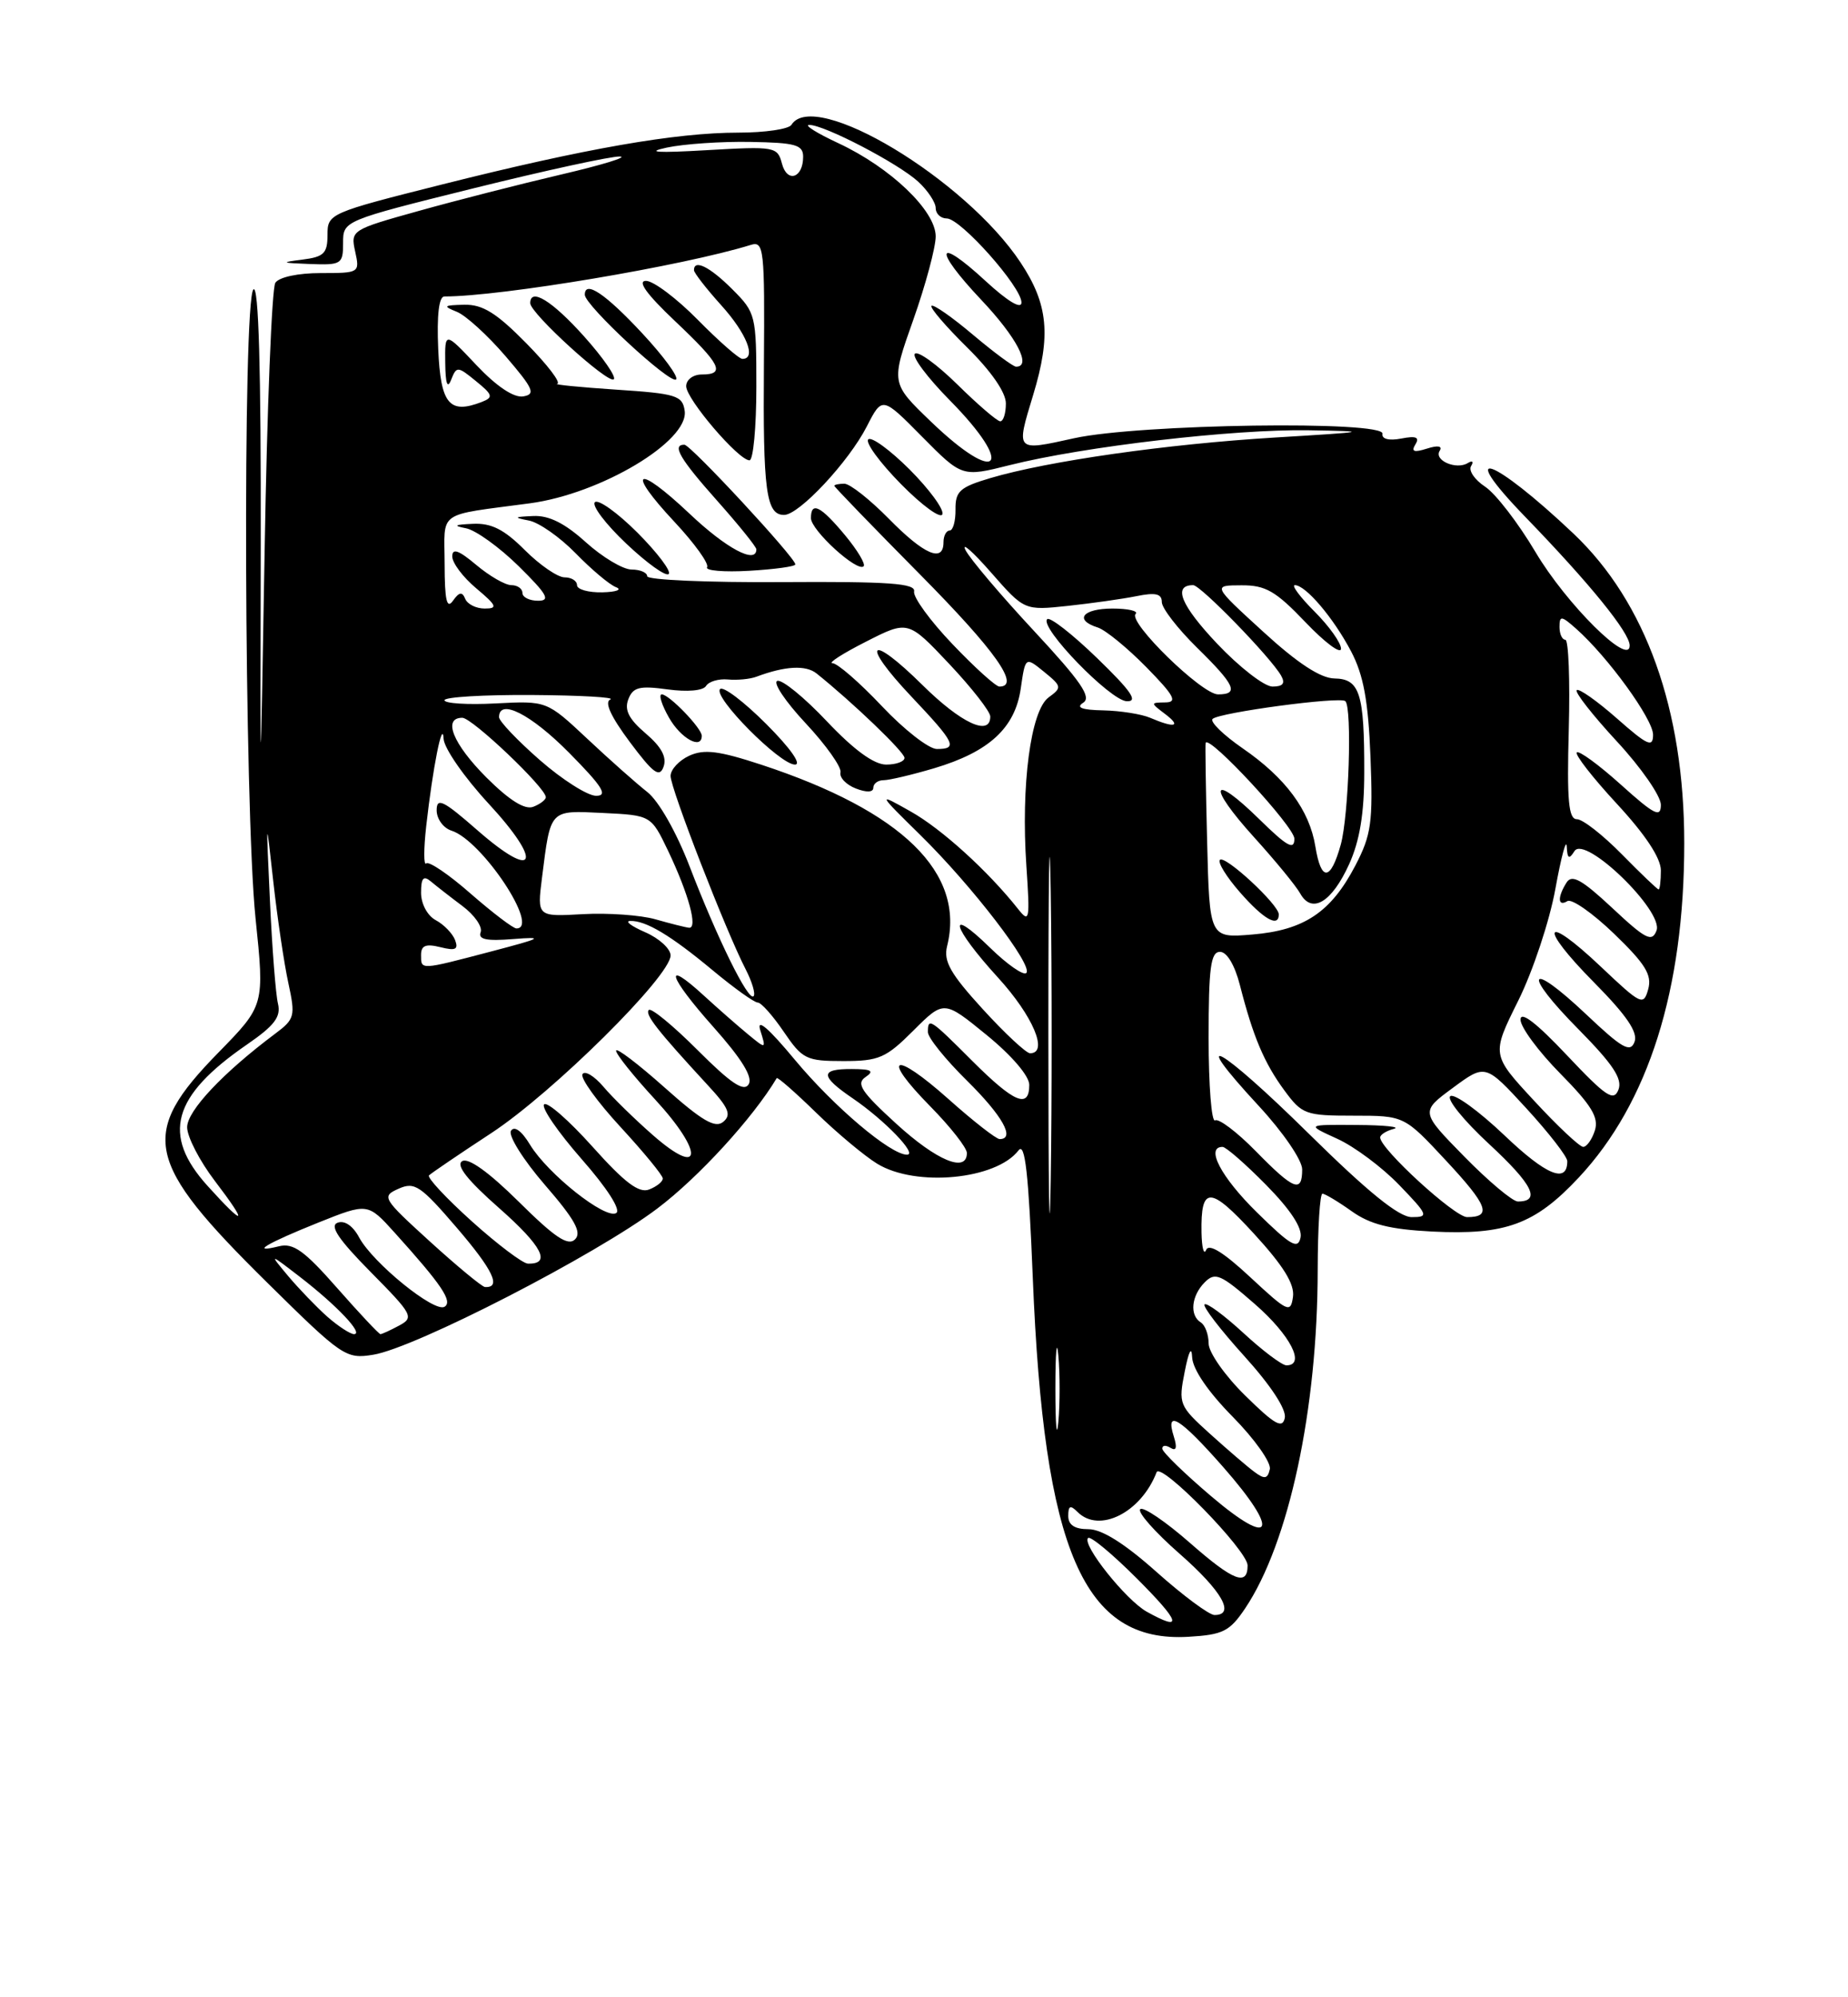 <?xml version="1.0" encoding="UTF-8" standalone="no"?>
<!DOCTYPE svg PUBLIC "-//W3C//DTD SVG 1.1//EN" "http://www.w3.org/Graphics/SVG/1.1/DTD/svg11.dtd" >
<svg xmlns="http://www.w3.org/2000/svg" xmlns:xlink="http://www.w3.org/1999/xlink" version="1.1" viewBox="0 0 237 256">
 <g >
 <path fill="currentColor"
d=" M 159.68 206.16 C 165.30 197.79 168.98 180.64 168.99 162.75 C 169.00 157.39 169.27 153.00 169.60 153.00 C 169.92 153.00 171.61 154.01 173.34 155.24 C 175.72 156.94 178.24 157.57 183.66 157.85 C 193.08 158.32 196.85 156.94 202.47 150.93 C 211.42 141.36 216.00 126.85 216.00 108.07 C 216.00 90.96 211.08 77.20 201.81 68.41 C 191.43 58.58 186.52 56.86 195.61 66.25 C 203.89 74.80 209.00 81.09 209.00 82.74 C 209.00 85.49 200.87 77.42 196.91 70.74 C 194.70 67.02 191.80 63.26 190.46 62.38 C 189.12 61.50 188.31 60.31 188.66 59.74 C 189.02 59.16 188.83 58.99 188.24 59.35 C 186.77 60.26 183.87 59.01 184.63 57.79 C 185.02 57.16 184.41 57.05 183.00 57.50 C 181.33 58.03 180.95 57.89 181.52 56.96 C 182.09 56.04 181.61 55.84 179.70 56.21 C 178.12 56.51 177.18 56.27 177.30 55.60 C 177.61 53.88 146.07 54.34 137.75 56.17 C 130.19 57.84 130.28 57.93 132.51 50.59 C 134.81 43.01 134.43 38.99 130.90 33.67 C 123.81 22.95 104.41 11.30 101.50 16.00 C 101.16 16.55 98.10 17.00 94.69 17.00 C 86.66 17.00 75.04 19.03 56.75 23.63 C 42.20 27.29 42.00 27.38 42.00 30.11 C 42.00 32.48 41.54 32.93 38.75 33.28 C 35.93 33.63 36.07 33.70 39.75 33.84 C 43.79 33.99 44.00 33.86 44.00 31.14 C 44.00 28.29 44.00 28.29 60.75 24.13 C 69.96 21.85 78.40 20.01 79.50 20.06 C 80.60 20.11 77.22 21.14 72.00 22.36 C 66.78 23.58 58.55 25.68 53.72 27.03 C 45.06 29.44 44.95 29.51 45.55 32.24 C 46.15 34.97 46.10 35.00 41.14 35.00 C 38.22 35.00 35.78 35.52 35.31 36.25 C 34.86 36.94 34.25 52.35 33.94 70.50 C 33.37 103.50 33.37 103.50 33.44 69.80 C 33.48 47.33 33.17 36.43 32.50 37.10 C 31.10 38.51 31.32 103.60 32.77 117.68 C 33.93 128.86 33.93 128.86 28.01 134.91 C 17.78 145.36 18.52 148.86 34.23 164.36 C 43.90 173.90 44.35 174.21 47.86 173.64 C 53.23 172.78 76.46 160.83 84.31 154.89 C 89.59 150.91 96.56 143.29 99.61 138.19 C 99.71 138.01 101.98 140.00 104.65 142.60 C 107.32 145.20 110.85 148.15 112.50 149.16 C 117.44 152.18 127.75 151.20 130.62 147.45 C 131.46 146.34 131.91 150.35 132.45 163.74 C 133.87 198.87 138.95 210.59 152.43 209.79 C 156.84 209.53 157.70 209.10 159.68 206.16 Z  M 147.09 206.59 C 144.41 205.11 138.71 197.96 139.54 197.13 C 139.83 196.83 142.64 199.16 145.78 202.30 C 151.41 207.93 151.79 209.20 147.09 206.59 Z  M 148.34 201.50 C 144.24 197.84 141.31 196.00 139.59 196.00 C 137.82 196.00 137.00 195.46 137.00 194.30 C 137.00 192.98 137.27 192.87 138.20 193.80 C 140.97 196.57 146.34 193.87 148.33 188.70 C 148.86 187.33 160.00 198.73 160.00 200.65 C 160.00 203.34 158.18 202.64 152.67 197.81 C 149.50 195.03 146.60 193.06 146.23 193.44 C 145.85 193.81 148.12 196.38 151.27 199.14 C 156.72 203.92 158.48 207.01 155.75 207.00 C 155.06 206.99 151.73 204.52 148.34 201.50 Z  M 155.31 191.76 C 151.91 188.87 149.10 186.14 149.06 185.69 C 149.03 185.25 149.50 185.19 150.11 185.57 C 150.85 186.03 150.99 185.56 150.54 184.13 C 149.40 180.55 151.31 181.72 156.85 188.01 C 164.20 196.37 163.31 198.56 155.31 191.76 Z  M 160.89 188.67 C 160.00 188.02 157.43 185.81 155.18 183.78 C 151.21 180.19 151.11 179.96 151.94 175.79 C 152.45 173.18 152.82 172.47 152.89 173.97 C 152.96 175.50 154.93 178.39 158.10 181.60 C 160.90 184.44 163.04 187.46 162.85 188.31 C 162.57 189.56 162.18 189.63 160.89 188.67 Z  M 135.35 178.00 C 135.35 173.32 135.52 171.41 135.73 173.75 C 135.94 176.09 135.94 179.91 135.73 182.25 C 135.52 184.59 135.35 182.68 135.35 178.00 Z  M 159.70 178.88 C 157.10 176.33 155.00 173.34 155.00 172.19 C 155.00 171.05 154.55 169.84 154.00 169.50 C 152.53 168.59 152.78 166.08 154.51 164.35 C 155.85 163.01 156.55 163.32 160.96 167.17 C 165.50 171.14 167.48 175.00 164.98 175.00 C 164.42 175.00 161.93 173.13 159.46 170.85 C 156.98 168.57 154.74 166.92 154.48 167.19 C 154.22 167.45 156.51 170.43 159.58 173.82 C 163.00 177.60 165.00 180.66 164.77 181.74 C 164.47 183.16 163.48 182.60 159.70 178.88 Z  M 41.96 168.75 C 40.57 167.51 38.32 165.17 36.96 163.56 C 34.50 160.61 34.50 160.61 38.50 163.69 C 43.21 167.33 46.69 171.00 45.40 171.00 C 44.91 170.99 43.36 169.98 41.96 168.75 Z  M 43.24 165.09 C 39.03 160.30 37.61 159.28 35.77 159.74 C 32.00 160.67 34.13 159.39 40.83 156.70 C 47.16 154.17 47.16 154.17 50.62 158.00 C 56.64 164.67 58.10 166.82 57.01 167.49 C 55.72 168.29 47.81 161.87 46.06 158.61 C 45.26 157.11 44.18 156.38 43.29 156.72 C 42.24 157.12 43.41 158.86 47.54 163.04 C 52.93 168.49 53.13 168.86 51.19 169.90 C 50.06 170.51 48.98 171.00 48.79 171.00 C 48.60 171.00 46.10 168.34 43.24 165.09 Z  M 134.45 132.50 C 134.45 112.15 134.59 103.97 134.75 114.32 C 134.91 124.66 134.91 141.31 134.75 151.32 C 134.59 161.32 134.45 152.85 134.45 132.50 Z  M 160.35 163.71 C 156.92 160.51 155.02 159.34 154.68 160.21 C 154.39 160.92 154.13 159.93 154.09 158.00 C 153.98 151.95 155.18 151.98 160.82 158.13 C 164.61 162.26 166.05 164.60 165.82 166.22 C 165.52 168.35 165.16 168.18 160.35 163.71 Z  M 55.16 159.15 C 49.04 153.58 48.90 153.35 51.12 152.36 C 53.18 151.44 53.94 151.96 58.62 157.41 C 63.25 162.81 64.33 165.09 62.19 164.96 C 61.81 164.93 58.65 162.32 55.16 159.15 Z  M 60.51 156.54 C 57.21 153.57 54.74 150.92 55.02 150.65 C 55.30 150.37 58.89 147.93 63.01 145.23 C 70.92 140.04 86.00 125.11 86.00 122.46 C 86.00 121.61 84.54 120.27 82.75 119.49 C 80.96 118.71 80.09 118.06 80.82 118.04 C 82.83 117.98 86.01 119.88 91.44 124.40 C 94.15 126.65 96.73 128.50 97.18 128.50 C 97.62 128.50 99.12 130.19 100.52 132.25 C 102.91 135.76 103.40 136.00 108.15 136.00 C 112.73 136.00 113.62 135.61 117.14 132.09 C 121.05 128.19 121.05 128.19 126.52 132.65 C 129.75 135.28 132.00 137.91 132.00 139.05 C 132.00 142.16 130.07 141.35 124.71 136.00 C 119.27 130.56 119.00 130.38 119.00 132.29 C 119.00 133.00 121.25 135.79 124.00 138.50 C 128.56 143.00 130.25 146.00 128.20 146.00 C 127.76 146.00 124.81 143.70 121.65 140.88 C 114.59 134.59 112.87 135.27 119.31 141.81 C 121.89 144.43 124.00 147.12 124.00 147.78 C 124.00 150.38 120.14 148.78 114.94 144.03 C 110.46 139.94 109.76 138.89 111.00 138.05 C 112.17 137.26 111.77 137.03 109.25 137.02 C 105.13 137.00 105.16 137.92 109.36 140.78 C 113.44 143.56 117.73 148.00 116.32 148.00 C 114.21 148.00 106.97 141.88 101.94 135.84 C 98.56 131.77 97.00 130.43 97.50 132.04 C 98.27 134.50 98.27 134.50 95.88 132.53 C 94.57 131.45 92.04 129.23 90.26 127.60 C 84.98 122.76 85.69 125.12 91.47 131.61 C 95.13 135.72 96.58 138.07 96.01 138.98 C 95.40 139.98 93.73 138.86 89.48 134.61 C 86.34 131.47 83.52 129.15 83.21 129.45 C 82.67 130.00 84.30 132.08 90.77 139.09 C 93.46 141.99 93.84 142.89 92.75 143.79 C 91.72 144.65 90.02 143.66 85.21 139.37 C 81.79 136.33 79.00 134.21 79.01 134.67 C 79.01 135.13 81.27 137.95 84.04 140.95 C 90.30 147.75 90.09 151.06 83.74 145.50 C 81.41 143.46 78.54 140.66 77.38 139.28 C 76.21 137.91 75.00 137.18 74.70 137.68 C 74.40 138.17 76.59 141.21 79.57 144.44 C 82.56 147.68 85.00 150.65 85.00 151.05 C 85.00 151.46 84.21 152.09 83.25 152.46 C 81.94 152.97 80.11 151.58 76.00 146.99 C 72.97 143.61 70.17 141.16 69.78 141.55 C 69.39 141.95 71.55 145.09 74.58 148.55 C 77.87 152.29 79.66 155.09 79.03 155.48 C 77.65 156.33 70.26 150.48 67.98 146.73 C 66.90 144.94 65.96 144.26 65.53 144.94 C 65.16 145.55 67.11 148.67 69.88 151.87 C 73.73 156.31 74.64 157.96 73.75 158.85 C 72.85 159.75 71.15 158.61 66.54 154.04 C 62.69 150.23 60.05 148.34 59.27 148.83 C 58.43 149.35 59.95 151.27 64.04 154.87 C 69.53 159.71 70.75 162.06 67.69 161.96 C 67.04 161.94 63.80 159.50 60.51 156.54 Z  M 161.19 155.39 C 156.58 150.86 154.56 147.00 156.79 147.00 C 157.22 147.00 159.74 149.20 162.38 151.88 C 165.53 155.08 167.05 157.41 166.79 158.63 C 166.45 160.19 165.52 159.64 161.19 155.39 Z  M 26.62 152.00 C 20.70 145.45 22.08 140.48 31.66 133.89 C 35.21 131.45 36.05 130.33 35.65 128.65 C 35.36 127.47 34.90 121.55 34.62 115.50 C 34.11 104.50 34.11 104.50 35.05 113.00 C 35.57 117.67 36.44 123.53 36.98 126.00 C 37.90 130.25 37.81 130.61 35.28 132.50 C 28.60 137.50 24.00 142.38 24.00 144.48 C 24.00 145.71 25.60 148.80 27.55 151.36 C 31.90 157.06 31.46 157.36 26.62 152.00 Z  M 167.86 145.32 C 156.41 134.03 152.05 131.62 161.45 141.77 C 164.55 145.12 167.00 148.70 167.00 149.88 C 167.00 152.95 165.94 152.54 161.04 147.54 C 158.64 145.09 156.29 143.32 155.83 143.60 C 155.38 143.89 155.00 139.14 155.00 133.06 C 155.00 124.03 155.27 122.00 156.46 122.00 C 157.34 122.00 158.35 123.68 159.01 126.25 C 160.70 132.86 162.12 136.23 164.71 139.75 C 166.98 142.84 167.43 143.00 173.59 143.00 C 180.09 143.00 180.09 143.00 185.44 148.75 C 190.82 154.52 191.37 156.00 188.15 156.00 C 186.56 156.00 177.00 147.25 177.00 145.79 C 177.00 145.44 177.79 144.94 178.75 144.69 C 179.71 144.44 177.57 144.21 174.00 144.19 C 167.50 144.14 167.50 144.14 171.50 145.96 C 173.70 146.96 177.28 149.63 179.45 151.89 C 183.17 155.75 183.26 156.00 181.05 156.00 C 179.41 156.00 175.45 152.80 167.86 145.32 Z  M 187.80 148.25 C 182.16 142.50 182.16 142.50 186.33 139.43 C 190.50 136.35 190.50 136.35 195.75 142.06 C 198.64 145.21 201.00 148.25 201.00 148.83 C 201.00 151.75 198.31 150.64 192.95 145.53 C 189.68 142.42 186.56 140.15 186.01 140.49 C 185.46 140.83 187.70 143.61 191.00 146.66 C 196.56 151.81 197.66 154.00 194.66 154.00 C 193.99 154.00 190.90 151.41 187.80 148.25 Z  M 196.75 141.09 C 191.27 135.18 191.27 135.18 194.70 128.28 C 196.59 124.48 198.73 118.03 199.47 113.94 C 200.21 109.85 200.87 107.40 200.93 108.50 C 201.01 110.07 201.22 110.20 201.92 109.09 C 203.26 106.98 213.40 116.81 212.44 119.28 C 211.86 120.80 211.05 120.39 206.78 116.39 C 202.88 112.75 201.60 112.03 200.91 113.11 C 199.72 114.99 199.77 116.26 201.01 115.50 C 201.56 115.15 204.26 117.04 207.01 119.69 C 211.01 123.55 211.88 124.95 211.38 126.78 C 210.78 128.95 210.49 128.81 205.32 123.92 C 197.92 116.91 197.19 118.61 204.45 125.94 C 208.63 130.17 210.09 132.32 209.62 133.55 C 209.08 134.97 208.03 134.37 203.43 130.02 C 195.94 122.94 195.13 124.55 202.45 131.94 C 206.87 136.42 208.10 138.28 207.56 139.67 C 206.95 141.23 205.97 140.57 200.92 135.22 C 197.02 131.09 195.00 129.54 195.00 130.69 C 195.00 131.65 197.30 134.76 200.10 137.60 C 204.11 141.66 205.06 143.23 204.54 144.89 C 204.17 146.05 203.49 147.00 203.04 147.00 C 202.59 147.00 199.75 144.34 196.75 141.09 Z  M 126.03 129.34 C 121.89 124.81 120.98 123.21 121.46 121.28 C 123.82 111.88 115.73 103.97 97.65 98.02 C 92.20 96.23 90.31 95.99 88.40 96.86 C 87.08 97.47 86.00 98.63 86.00 99.46 C 86.00 101.07 93.11 119.38 95.63 124.24 C 96.46 125.86 96.92 127.41 96.64 127.69 C 95.97 128.37 91.99 120.29 88.42 111.00 C 86.74 106.65 84.48 102.67 83.02 101.52 C 81.63 100.43 78.16 97.36 75.31 94.68 C 70.12 89.82 70.12 89.82 63.56 90.16 C 59.95 90.35 57.00 90.16 57.00 89.75 C 57.00 89.34 62.06 89.04 68.25 89.08 C 74.44 89.12 78.95 89.38 78.28 89.65 C 77.48 89.98 78.33 91.83 80.76 95.09 C 83.79 99.14 84.58 99.72 85.10 98.27 C 85.54 97.05 84.83 95.73 82.80 94.00 C 80.65 92.17 80.05 91.00 80.58 89.63 C 81.18 88.07 82.01 87.87 85.61 88.36 C 88.15 88.71 90.18 88.53 90.55 87.92 C 90.90 87.35 92.16 86.98 93.35 87.09 C 94.53 87.20 96.17 87.05 97.00 86.74 C 100.68 85.36 103.33 85.22 104.71 86.31 C 109.36 90.03 116.00 96.40 116.00 97.14 C 116.00 97.61 114.94 98.00 113.65 98.00 C 112.09 98.00 109.52 96.13 106.04 92.45 C 103.16 89.40 100.30 87.07 99.69 87.27 C 99.08 87.47 100.72 89.92 103.33 92.71 C 105.94 95.50 107.94 98.33 107.79 98.99 C 107.63 99.65 108.51 100.58 109.75 101.06 C 111.13 101.60 112.00 101.56 112.00 100.97 C 112.00 100.44 112.59 100.00 113.32 100.00 C 114.04 100.00 116.96 99.31 119.80 98.47 C 126.85 96.37 130.18 93.31 130.91 88.24 C 131.50 84.16 131.50 84.16 133.90 86.11 C 136.18 87.97 136.21 88.13 134.48 89.39 C 132.18 91.07 130.92 100.65 131.63 111.00 C 132.10 117.97 132.03 118.36 130.56 116.50 C 126.71 111.64 120.75 106.23 116.79 104.01 C 112.50 101.59 112.50 101.59 118.05 107.05 C 124.69 113.57 132.54 123.79 131.62 124.71 C 131.26 125.07 129.17 123.62 126.98 121.48 C 121.29 115.92 122.05 118.80 128.00 125.31 C 132.48 130.22 134.51 135.00 132.10 135.00 C 131.61 135.00 128.87 132.45 126.03 129.34 Z  M 98.27 92.80 C 95.41 89.94 92.75 87.92 92.35 88.32 C 91.38 89.29 100.01 98.00 101.95 98.00 C 102.85 98.00 101.34 95.87 98.27 92.80 Z  M 90.00 94.31 C 90.00 93.34 85.81 89.00 84.87 89.00 C 84.44 89.00 84.86 90.35 85.80 91.99 C 87.31 94.65 90.00 96.14 90.00 94.31 Z  M 54.00 122.39 C 54.00 121.18 54.61 120.94 56.47 121.40 C 58.43 121.89 58.82 121.70 58.36 120.48 C 58.03 119.64 56.92 118.49 55.88 117.94 C 54.81 117.36 54.00 115.85 54.00 114.43 C 54.00 112.53 54.30 112.18 55.25 112.97 C 55.94 113.55 57.76 114.97 59.31 116.13 C 60.86 117.29 61.91 118.80 61.64 119.49 C 61.29 120.41 62.40 120.64 65.83 120.36 C 69.89 120.04 69.52 120.24 63.00 121.95 C 53.79 124.37 54.00 124.35 54.00 122.39 Z  M 154.81 107.87 C 154.64 101.07 154.55 95.37 154.62 95.21 C 155.06 94.16 166.00 105.96 166.00 107.50 C 166.00 109.02 165.08 108.51 161.52 105.02 C 155.30 98.92 154.77 100.62 160.81 107.29 C 163.54 110.30 166.22 113.56 166.76 114.54 C 168.25 117.19 170.80 115.65 173.02 110.77 C 174.38 107.77 174.96 104.27 174.96 99.00 C 174.98 88.85 174.39 87.01 171.13 86.96 C 169.35 86.93 166.40 85.00 162.00 80.97 C 155.50 75.03 155.50 75.03 159.20 75.02 C 162.31 75.00 163.60 75.75 167.42 79.75 C 169.91 82.36 171.96 83.89 171.98 83.15 C 171.99 82.41 170.47 80.27 168.60 78.40 C 166.73 76.53 165.59 75.00 166.06 75.00 C 167.45 75.00 171.01 79.19 173.28 83.50 C 174.87 86.53 175.47 89.81 175.76 97.00 C 176.09 105.42 175.87 107.00 173.82 110.94 C 170.69 116.93 167.25 119.23 160.60 119.78 C 155.12 120.24 155.12 120.24 154.81 107.87 Z  M 164.00 117.20 C 164.00 115.95 157.10 109.56 156.45 110.21 C 156.14 110.53 157.30 112.41 159.04 114.39 C 162.06 117.84 164.00 118.93 164.00 117.20 Z  M 60.36 114.54 C 57.56 112.08 54.99 110.34 54.66 110.67 C 54.33 111.00 54.33 108.85 54.66 105.89 C 55.50 98.39 56.76 92.06 56.89 94.69 C 56.95 95.90 59.54 99.63 62.65 102.99 C 69.73 110.64 68.74 112.99 61.22 106.41 C 56.84 102.58 56.00 102.17 56.00 103.86 C 56.00 104.96 56.86 106.14 57.91 106.47 C 61.81 107.71 69.31 119.00 66.23 119.00 C 65.81 119.00 63.17 116.99 60.36 114.54 Z  M 84.06 117.83 C 82.16 117.29 77.97 116.99 74.74 117.17 C 68.88 117.50 68.88 117.50 69.51 112.50 C 70.63 103.64 70.42 103.87 77.33 104.20 C 83.50 104.50 83.50 104.50 85.69 109.07 C 88.32 114.59 89.53 119.03 88.36 118.91 C 87.89 118.86 85.95 118.37 84.06 117.83 Z  M 208.00 109.50 C 205.57 107.03 202.98 105.00 202.23 105.00 C 201.16 105.00 200.94 102.65 201.19 93.50 C 201.36 87.17 201.16 82.00 200.75 82.00 C 200.34 82.00 200.00 81.26 200.00 80.35 C 200.00 78.88 200.25 78.91 202.15 80.60 C 206.21 84.20 212.00 92.18 212.00 94.17 C 212.00 95.87 211.29 95.55 207.35 92.07 C 204.79 89.82 202.47 88.19 202.21 88.46 C 201.94 88.72 204.26 91.68 207.36 95.03 C 210.46 98.37 213.00 102.03 213.00 103.15 C 213.00 104.86 212.18 104.45 207.86 100.56 C 205.03 98.02 202.50 96.17 202.22 96.44 C 201.95 96.72 204.26 99.68 207.36 103.03 C 211.01 106.97 213.00 109.98 213.00 111.56 C 213.00 112.90 212.87 114.00 212.71 114.00 C 212.55 114.00 210.43 111.97 208.00 109.50 Z  M 168.69 108.49 C 167.94 103.84 164.86 99.69 159.36 95.91 C 156.89 94.20 155.15 92.51 155.51 92.15 C 156.32 91.33 171.91 89.24 172.54 89.87 C 173.42 90.76 172.98 104.53 171.95 108.25 C 170.64 112.95 169.43 113.04 168.69 108.49 Z  M 62.38 99.65 C 58.09 95.35 56.73 92.00 59.29 92.00 C 60.55 92.00 70.00 100.98 70.00 102.18 C 70.00 102.51 69.27 103.07 68.38 103.41 C 67.30 103.82 65.32 102.58 62.38 99.65 Z  M 69.23 97.42 C 66.35 94.90 64.00 92.43 64.00 91.92 C 64.00 89.46 68.11 91.55 73.00 96.50 C 77.27 100.82 78.01 102.00 76.45 102.00 C 75.36 102.00 72.11 99.94 69.23 97.42 Z  M 113.09 90.50 C 110.23 87.47 107.38 85.00 106.76 85.00 C 106.15 85.00 108.07 83.76 111.05 82.25 C 116.45 79.50 116.45 79.50 121.73 85.09 C 124.63 88.17 127.00 91.20 127.00 91.84 C 127.00 94.44 123.26 92.70 118.31 87.81 C 111.45 81.03 110.26 82.28 116.89 89.29 C 122.51 95.23 122.88 96.00 120.15 96.00 C 119.12 96.00 115.95 93.53 113.09 90.50 Z  M 147.50 92.00 C 146.40 91.53 143.70 91.10 141.50 91.05 C 138.73 91.00 137.94 90.69 138.92 90.07 C 140.02 89.37 138.63 87.34 132.58 80.84 C 128.31 76.25 124.37 71.60 123.82 70.50 C 123.27 69.40 124.74 70.69 127.09 73.37 C 131.37 78.25 131.37 78.25 136.93 77.66 C 139.99 77.33 143.96 76.77 145.75 76.41 C 148.20 75.91 149.00 76.10 149.00 77.17 C 149.00 77.95 151.03 80.57 153.50 83.00 C 158.41 87.81 158.94 89.00 156.21 89.00 C 154.13 89.00 144.62 79.72 145.64 78.69 C 146.02 78.31 144.68 78.00 142.67 78.00 C 138.83 78.00 137.71 79.46 140.79 80.43 C 141.78 80.75 144.57 83.03 147.00 85.50 C 150.59 89.16 151.05 90.01 149.46 90.03 C 147.52 90.06 147.52 90.08 149.44 91.53 C 151.56 93.14 150.65 93.35 147.50 92.00 Z  M 140.71 84.36 C 137.52 81.27 134.64 79.03 134.30 79.36 C 133.27 80.40 142.38 89.79 144.50 89.88 C 146.01 89.94 145.08 88.59 140.71 84.36 Z  M 122.15 82.56 C 119.29 79.57 117.08 76.53 117.23 75.81 C 117.45 74.77 114.00 74.52 100.25 74.61 C 90.76 74.67 83.00 74.33 83.00 73.86 C 83.00 73.39 82.10 73.00 81.00 73.00 C 79.90 73.00 77.26 71.42 75.13 69.50 C 72.43 67.06 70.39 66.04 68.38 66.14 C 65.90 66.25 65.82 66.33 67.83 66.72 C 69.11 66.96 71.81 68.85 73.83 70.92 C 75.85 72.99 78.17 74.95 79.00 75.26 C 79.83 75.58 79.04 75.88 77.25 75.92 C 75.46 75.96 74.00 75.55 74.00 75.00 C 74.00 74.45 73.28 74.00 72.40 74.00 C 71.52 74.00 69.22 72.42 67.30 70.50 C 64.66 67.86 63.02 67.03 60.65 67.14 C 58.27 67.24 58.06 67.38 59.76 67.71 C 61.01 67.95 64.05 70.14 66.52 72.57 C 70.18 76.18 70.64 77.00 69.01 77.00 C 67.90 77.00 67.00 76.55 67.00 76.00 C 67.00 75.45 66.36 75.00 65.58 75.00 C 64.79 75.00 62.77 73.83 61.08 72.41 C 58.83 70.52 58.00 70.22 58.00 71.32 C 58.00 72.15 59.38 73.99 61.08 75.41 C 63.72 77.63 63.87 78.00 62.16 78.00 C 61.06 78.00 59.94 77.44 59.66 76.75 C 59.28 75.81 58.89 75.87 58.09 77.00 C 57.30 78.12 57.03 76.95 57.02 72.30 C 57.00 65.33 55.87 66.13 67.96 64.51 C 77.07 63.29 88.36 56.54 87.81 52.66 C 87.53 50.69 86.73 50.45 79.00 49.94 C 74.33 49.63 70.93 49.29 71.46 49.19 C 71.99 49.08 70.21 46.75 67.50 44.00 C 63.67 40.11 61.90 39.01 59.54 39.06 C 56.87 39.12 56.76 39.23 58.60 39.97 C 59.75 40.44 62.56 43.00 64.84 45.66 C 68.43 49.84 68.73 50.54 67.09 50.81 C 65.88 51.00 63.68 49.52 61.11 46.81 C 57.05 42.50 57.05 42.50 57.10 46.50 C 57.13 49.19 57.38 49.90 57.86 48.67 C 58.55 46.92 58.69 46.93 61.04 48.85 C 63.20 50.60 63.29 50.93 61.81 51.51 C 57.62 53.14 56.51 51.81 56.20 44.74 C 56.01 40.38 56.29 38.00 56.99 38.00 C 64.29 38.00 87.60 34.08 96.29 31.39 C 97.97 30.87 98.08 31.87 97.97 46.67 C 97.84 62.97 98.25 66.00 100.56 66.00 C 102.48 66.00 108.85 59.19 111.17 54.65 C 113.14 50.80 113.14 50.80 118.26 55.98 C 123.38 61.15 123.38 61.15 129.48 59.62 C 138.98 57.23 158.22 54.99 167.80 55.15 C 175.93 55.28 175.64 55.35 163.48 56.08 C 149.63 56.92 134.40 59.09 127.00 61.28 C 123.09 62.44 122.51 62.97 122.54 65.31 C 122.56 66.79 122.22 68.00 121.79 68.00 C 121.36 68.00 121.00 68.67 121.00 69.50 C 121.00 72.17 118.52 71.10 114.00 66.50 C 111.57 64.03 109.00 62.00 108.29 62.00 C 107.58 62.00 107.00 62.12 107.00 62.27 C 107.00 62.41 111.95 67.53 118.00 73.64 C 127.68 83.42 130.92 88.00 128.17 88.00 C 127.71 88.00 125.00 85.55 122.15 82.56 Z  M 81.74 68.26 C 79.17 65.70 76.72 63.95 76.29 64.37 C 75.87 64.80 77.68 67.19 80.32 69.68 C 82.96 72.18 85.40 73.93 85.76 73.57 C 86.11 73.22 84.30 70.83 81.74 68.26 Z  M 102.00 72.34 C 102.00 71.48 88.57 57.00 87.77 57.00 C 86.13 57.00 87.19 58.81 92.00 64.21 C 94.75 67.30 97.00 70.09 97.00 70.41 C 97.00 72.36 93.14 70.30 88.43 65.84 C 81.60 59.39 80.19 60.15 86.49 66.88 C 89.07 69.64 90.96 72.26 90.68 72.70 C 90.41 73.14 92.84 73.35 96.09 73.16 C 99.34 72.97 102.00 72.61 102.00 72.34 Z  M 108.38 68.61 C 105.25 64.84 104.00 64.22 104.00 66.41 C 104.00 67.96 109.95 73.39 110.76 72.58 C 111.03 72.30 109.96 70.51 108.38 68.61 Z  M 116.66 60.18 C 114.13 57.66 111.74 55.92 111.35 56.32 C 110.95 56.72 112.84 59.30 115.55 62.05 C 118.26 64.80 120.65 66.54 120.86 65.91 C 121.07 65.28 119.18 62.71 116.66 60.18 Z  M 97.00 49.58 C 97.00 40.39 96.92 40.08 93.92 37.08 C 91.04 34.20 89.00 33.18 89.00 34.63 C 89.00 34.97 90.58 37.00 92.50 39.13 C 95.76 42.74 97.05 46.00 95.21 46.00 C 94.78 46.00 92.21 43.75 89.50 41.00 C 86.79 38.25 83.80 36.00 82.85 36.00 C 81.69 36.00 82.92 37.70 86.56 41.15 C 92.45 46.71 93.09 48.00 90.00 48.00 C 88.89 48.00 88.00 48.67 88.00 49.50 C 88.00 51.15 94.71 59.00 96.12 59.00 C 96.60 59.00 97.00 54.76 97.00 49.58 Z  M 74.90 43.11 C 70.81 38.55 68.00 36.82 68.00 38.86 C 68.00 40.16 78.04 49.29 78.72 48.61 C 79.04 48.29 77.33 45.82 74.90 43.11 Z  M 82.41 42.77 C 77.66 37.66 75.00 35.87 75.00 37.78 C 75.00 39.14 86.00 49.33 86.71 48.63 C 87.03 48.30 85.10 45.66 82.41 42.77 Z  M 156.09 82.50 C 151.44 77.58 150.38 75.00 153.02 75.00 C 153.97 75.00 162.94 84.22 164.30 86.60 C 164.86 87.59 164.54 88.00 163.19 88.00 C 162.15 88.00 158.95 85.52 156.09 82.50 Z  M 119.38 54.03 C 114.25 49.10 114.25 49.10 117.13 40.98 C 118.71 36.51 120.00 31.70 120.00 30.30 C 120.00 27.01 114.22 21.48 107.51 18.35 C 104.76 17.07 103.08 16.02 103.78 16.01 C 105.71 16.00 115.18 20.93 117.75 23.28 C 118.99 24.42 120.00 25.95 120.00 26.67 C 120.00 27.40 120.64 28.00 121.42 28.00 C 123.20 28.00 131.00 36.77 131.00 38.77 C 131.00 39.69 129.25 38.64 126.42 36.04 C 120.03 30.14 119.62 31.84 125.84 38.43 C 130.39 43.24 132.35 47.00 130.31 47.00 C 129.94 47.00 127.44 45.15 124.76 42.89 C 122.08 40.63 119.70 38.97 119.46 39.20 C 119.23 39.43 121.29 41.83 124.02 44.52 C 127.11 47.57 129.00 50.29 129.00 51.71 C 129.00 52.97 128.68 54.00 128.28 54.00 C 127.89 54.00 125.43 51.89 122.81 49.31 C 120.19 46.73 117.72 44.94 117.33 45.34 C 116.94 45.73 118.95 48.41 121.81 51.31 C 130.28 59.89 128.06 62.38 119.38 54.03 Z  M 100.28 20.96 C 99.71 18.80 99.38 18.74 90.60 19.25 C 84.28 19.62 82.72 19.52 85.50 18.92 C 87.70 18.45 92.54 18.12 96.25 18.19 C 102.02 18.29 103.00 18.56 103.00 20.09 C 103.00 22.84 100.94 23.50 100.28 20.96 Z "/>
</g>
</svg>